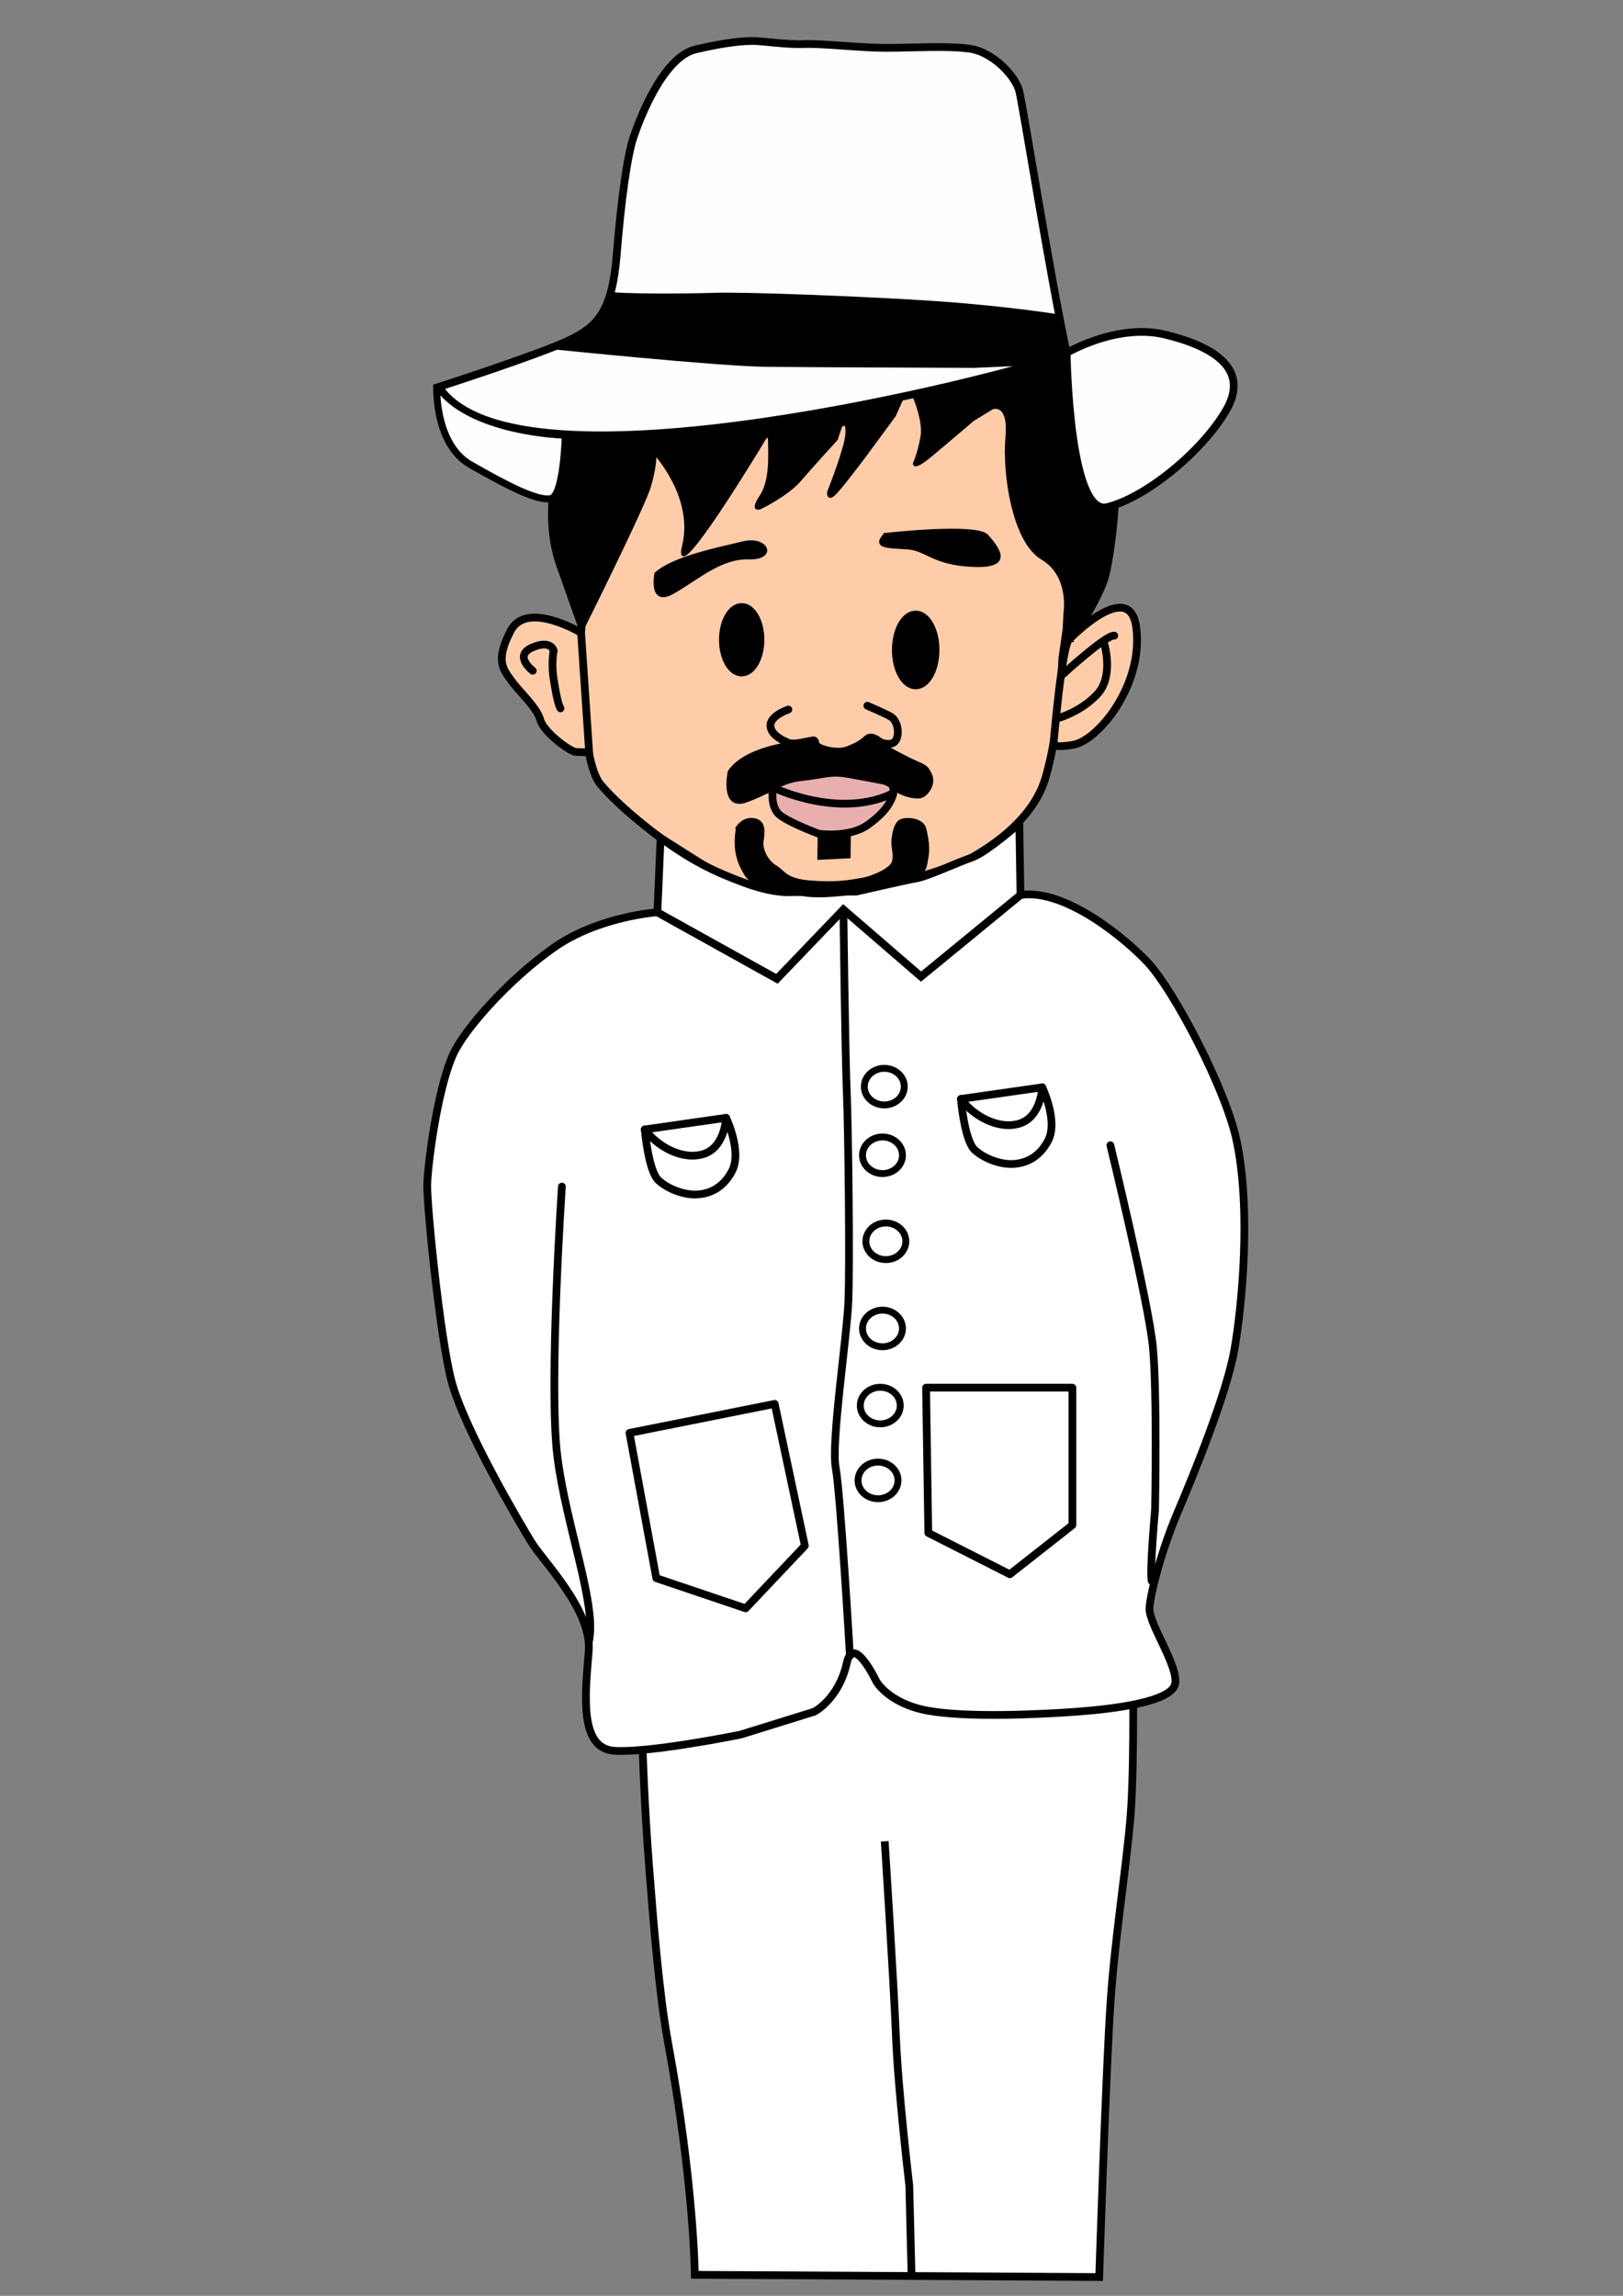 <?xml version="1.0" encoding="UTF-8" standalone="no"?>
<svg
   xmlns:dc="http://purl.org/dc/elements/1.1/"
   xmlns:cc="http://creativecommons.org/ns#"
   xmlns:rdf="http://www.w3.org/1999/02/22-rdf-syntax-ns#"
   xmlns:svg="http://www.w3.org/2000/svg"
   xmlns="http://www.w3.org/2000/svg"
   xmlns:sodipodi="http://sodipodi.sourceforge.net/DTD/sodipodi-0.dtd"
   xmlns:inkscape="http://www.inkscape.org/namespaces/inkscape"
   width="210mm"
   height="297mm"
   viewBox="0 0 210 297"
   version="1.1"
   id="svg8"
   sodipodi:docname="don_pancho.svg"
   inkscape:version="1.0.1 (3bc2e813f5, 2020-09-07)">
  <rect x="0" y="0" width="210" height="297" fill="#808080" stroke="none"/>
  <defs
     id="defs2" />
  <sodipodi:namedview
     id="base"
     pagecolor="#ffffff"
     bordercolor="#666666"
     borderopacity="1.0"
     inkscape:pageopacity="0.0"
     inkscape:pageshadow="2"
     inkscape:zoom="0.53194247"
     inkscape:cx="306.84634"
     inkscape:cy="331.05659"
     inkscape:document-units="mm"
     inkscape:current-layer="layer6"
     inkscape:document-rotation="0"
     showgrid="false"
     inkscape:window-width="1366"
     inkscape:window-height="745"
     inkscape:window-x="-8"
     inkscape:window-y="-8"
     inkscape:window-maximized="1" />
  <g
     inkscape:groupmode="layer"
     id="layer2"
     inkscape:label="Dibujo Digitalizado"
     style="display:inline">
    <g
       inkscape:groupmode="layer"
       id="layer15"
       inkscape:label="Pantalon"
       style="display:inline">
      <path
         style="fill:#ffffff;stroke:#000000;stroke-width:1;stroke-linecap:butt;stroke-linejoin:miter;stroke-miterlimit:4;stroke-dasharray:none;stroke-opacity:1"
         d="m 82.99,215.039 c 0,0 -0.16,11.459 0.994,26.375 0.513,6.634 1.287,16.499 2.45,22.804 3.367,18.249 3.469,30.064 3.469,30.064 l 52.323,0.289 c 0,0 0.867,-26.595 1.445,-35.268 0.578,-8.672 2.024,-17.345 2.602,-24.283 0.578,-6.938 0.289,-23.126 0.289,-23.126 l -1.156,-2.313 z"
         id="path1072"
         sodipodi:nodetypes="cssccssccc" />
      <path
         style="fill:none;stroke:#000000;stroke-width:1;stroke-linecap:butt;stroke-linejoin:miter;stroke-miterlimit:4;stroke-dasharray:none;stroke-opacity:1"
         d="m 114.475,238.201 c 0,0 1.156,17.923 1.445,25.15 0.289,7.227 1.734,19.368 1.734,19.368 l 0.289,11.563"
         id="path1074" />
    </g>
    <g
       inkscape:groupmode="layer"
       id="layer12"
       inkscape:label="Camisa"
       style="display:inline">
      <path
         style="fill:#ffffff;stroke:#000000;stroke-width:1;stroke-linecap:butt;stroke-linejoin:miter;stroke-miterlimit:4;stroke-dasharray:none;stroke-opacity:1"
         d="m 85.061,118.016 c 0,0 -7.588,0.506 -13.37,4.553 -5.782,4.047 -11.63,10.586 -13.093,13.893 -2.108,4.766 -3.305,14.713 -3.319,16.899 -0.02,3.036 1.662,19.617 3.115,25.217 1.593,6.141 8.745,18.284 10.335,20.886 1.59,2.602 7.877,8.817 7.444,14.165 -0.434,5.348 -1.301,12.575 3.324,12.864 4.625,0.289 16.333,-2.096 16.333,-2.096 l 9.54,-2.963 c 0,0 3.156,-1.629 4.192,-6.287 0.867,-3.903 3.83,2.385 3.83,2.385 0,0 1.59,2.819 6.577,3.758 4.98,0.938 14.454,0.506 19.368,0.145 4.954,-0.364 12.286,-1.301 12.719,-3.613 0.434,-2.313 -3.469,-7.805 -3.324,-9.829 0.145,-2.024 1.59,-7.516 3.613,-12.286 2.024,-4.77 6.36,-15.321 7.372,-21.103 1.012,-5.782 2.168,-18.124 0.289,-27.029 -1.427,-6.76 -8.091,-19.365 -11.419,-22.982 -2.772,-3.012 -10.696,-9.684 -16.55,-8.817 v 0 l -12.864,10.551 -10.045,-8.672 -8.6,8.961 z"
         id="path880"
         sodipodi:nodetypes="csssssssccscsssssssscccccc" />
      <path
         style="fill:none;stroke:#000000;stroke-width:1;stroke-linecap:round;stroke-linejoin:miter;stroke-miterlimit:4;stroke-dasharray:none;stroke-opacity:1"
         d="m 72.703,153.501 c 0,0 -1.734,25.873 -0.578,34.979 1.156,9.106 5.203,19.368 4.047,23.994"
         id="path896" />
      <path
         style="fill:none;stroke:#000000;stroke-width:1;stroke-linecap:round;stroke-linejoin:miter;stroke-miterlimit:4;stroke-dasharray:none;stroke-opacity:1"
         d="m 143.672,148.153 c 0,0 4.914,20.236 5.492,26.017 0.578,5.782 0.289,21.103 0.289,21.103 0,0 -0.723,8.094 -0.434,9.251"
         id="path898" />
      <path
         style="fill:none;stroke:#000000;stroke-width:1;stroke-linecap:round;stroke-linejoin:miter;stroke-miterlimit:4;stroke-dasharray:none;stroke-opacity:1"
         d="m 109.127,117.655 c 0,0 0.232,18.891 0.436,23.592 0.204,4.701 0.409,22.485 0.204,27.186 -0.204,4.701 -2.248,18.192 -1.635,21.463 0.613,3.271 1.84,24.325 1.84,24.325"
         id="path900" />
      <path
         style="fill:#ffffff;stroke:#000000;stroke-width:1;stroke-linecap:round;stroke-linejoin:round;stroke-opacity:1;stroke-miterlimit:4;stroke-dasharray:none;fill-opacity:1"
         d="m 83.428,146.112 c 0,0 0.451,5.412 1.804,6.614 1.353,1.203 3.307,1.804 4.66,1.804 1.353,0 3.457,-0.451 4.81,-3.006 1.353,-2.555 -0.752,-6.915 -0.752,-6.915 0,0 -0.15,3.758 -2.856,4.66 -2.706,0.902 -6.013,-0.902 -7.666,-3.157 z"
         id="path59" />
      <path
         style="display:inline;fill:#ffffff;stroke:#000000;stroke-width:1;stroke-linecap:round;stroke-linejoin:round;stroke-opacity:1;stroke-miterlimit:4;stroke-dasharray:none"
         d="m 124.332,142.166 c 0,0 0.451,5.412 1.804,6.614 1.353,1.203 3.307,1.804 4.66,1.804 1.353,0 3.457,-0.451 4.81,-3.006 1.353,-2.555 -0.752,-6.915 -0.752,-6.915 0,0 -0.15,3.758 -2.856,4.66 -2.706,0.902 -6.013,-0.902 -7.666,-3.157 z"
         id="path59-2" />
      <path
         style="fill:none;stroke:#000000;stroke-width:1;stroke-linecap:round;stroke-linejoin:round;stroke-opacity:1;stroke-miterlimit:4;stroke-dasharray:none"
         d="M 83.428,146.112 93.951,144.609"
         id="path899" />
      <path
         style="fill:none;stroke:#000000;stroke-width:1;stroke-linecap:round;stroke-linejoin:round;stroke-opacity:1;stroke-miterlimit:4;stroke-dasharray:none"
         d="m 124.332,142.166 10.522,-1.503"
         id="path901" />
    </g>
    <g
       inkscape:groupmode="layer"
       id="layer14"
       inkscape:label="Botones"
       style="display:inline">
      <ellipse
         style="display:inline;opacity:0.997;fill:#ffffff;stroke:#000000;stroke-width:0.89;stroke-linecap:round;stroke-linejoin:round;stroke-miterlimit:4;stroke-dasharray:none"
         id="path944-9-1-6-6-1"
         cx="113.897"
         cy="181.831"
         rx="2.585"
         ry="2.368" />
      <ellipse
         style="display:inline;opacity:0.997;fill:#ffffff;stroke:#000000;stroke-width:0.89;stroke-linecap:round;stroke-linejoin:round;stroke-miterlimit:4;stroke-dasharray:none"
         id="path944-9-1-6"
         cx="114.186"
         cy="171.857"
         rx="2.585"
         ry="2.368" />
      <ellipse
         style="display:inline;opacity:0.997;fill:#ffffff;stroke:#000000;stroke-width:0.89;stroke-linecap:round;stroke-linejoin:round;stroke-miterlimit:4;stroke-dasharray:none"
         id="path944-9-1-6-6"
         cx="113.608"
         cy="191.515"
         rx="2.585"
         ry="2.368" />
      <ellipse
         style="display:inline;opacity:0.997;fill:#ffffff;stroke:#000000;stroke-width:0.89;stroke-linecap:round;stroke-linejoin:round;stroke-miterlimit:4;stroke-dasharray:none;fill-opacity:1"
         id="path944-9"
         cx="114.186"
         cy="149.454"
         rx="2.585"
         ry="2.368" />
      <ellipse
         style="display:inline;opacity:0.997;fill:#ffffff;stroke:#000000;stroke-width:0.89;stroke-linecap:round;stroke-linejoin:round;stroke-miterlimit:4;stroke-dasharray:none;fill-opacity:1"
         id="path944"
         cx="114.42"
         cy="140.573"
         rx="2.585"
         ry="2.368" />
      <ellipse
         style="display:inline;opacity:0.997;fill:#ffffff;stroke:#000000;stroke-width:0.89;stroke-linecap:round;stroke-linejoin:round;stroke-miterlimit:4;stroke-dasharray:none;fill-opacity:1"
         id="path944-9-1"
         cx="114.62"
         cy="160.583"
         rx="2.585"
         ry="2.368" />
      <ellipse
         style="display:none;opacity:0.997;fill:none;stroke:#000000;stroke-width:0.89;stroke-linecap:round;stroke-linejoin:round;stroke-miterlimit:4;stroke-dasharray:none"
         id="path944-9-1-6-6-0"
         cx="114.186"
         cy="201.343"
         rx="2.585"
         ry="2.368" />
    </g>
    <g
       inkscape:groupmode="layer"
       id="layer13"
       inkscape:label="Bolsas"
       style="display:inline">
      <path
         style="display:inline;fill:#ffffff;stroke:#000000;stroke-width:1;stroke-linecap:butt;stroke-linejoin:round;stroke-miterlimit:4;stroke-dasharray:none;stroke-opacity:1"
         d="m 119.823,179.518 h 18.935 v 17.778 l -8.094,6.36 -10.551,-5.348 z"
         id="path908"
         sodipodi:nodetypes="cccccc" />
      <path
         style="display:inline;fill:#ffffff;stroke:#000000;stroke-width:1;stroke-linecap:butt;stroke-linejoin:round;stroke-miterlimit:4;stroke-dasharray:none;stroke-opacity:1"
         d="m 81.448,185.372 18.79,-3.758 3.903,18.357 -7.661,8.094 -11.563,-3.903 z"
         id="path908-2"
         sodipodi:nodetypes="cccccc" />
    </g>
    <g
       inkscape:groupmode="layer"
       id="layer6"
       inkscape:label="Cara"
       style="display:inline">
      <path
         style="fill:#ffccaa;fill-opacity:1;stroke:#000000;stroke-width:1;stroke-linecap:butt;stroke-linejoin:miter;stroke-miterlimit:4;stroke-dasharray:none;stroke-opacity:1"
         d="m 75.188,81.859 c 0,0 -0.278,16.261 2.502,19.596 2.706,3.247 7.783,6.949 7.783,6.949 l 6.81,4.308 c 5.546,2.388 10.424,3.752 15.288,3.336 4.864,-0.417 16.678,-4.169 17.512,-4.725 0.834,-0.556 8.2,-4.169 10.146,-10.562 1.946,-6.393 2.224,-15.566 2.224,-15.566 v 0 l 1.807,-12.508 -7.227,-19.596 -10.701,-5.837 -19.179,1.251 -11.396,1.529 -11.813,5.281 -2.78,13.898 z"
         id="path883"
         sodipodi:nodetypes="csccssscccccccccc" />
      <path
         style="fill:#ffffff;stroke:#000000;stroke-width:1;stroke-linecap:butt;stroke-linejoin:miter;stroke-miterlimit:4;stroke-dasharray:none;stroke-opacity:1"
         d="m 85.473,108.405 -0.411,9.612 15.466,8.6 8.6,-8.961 10.045,8.672 12.864,-10.551 -0.145,-9.251 c 0,0 -4.264,3.758 -6.143,4.408 -1.879,0.65 -5.782,2.457 -7.082,2.674 -1.301,0.217 -7.877,1.734 -7.877,1.734 l -8.456,0.072 c 0,0 -2.09,0.245 -6.071,-1.229 -3.98,-1.473 -6.693,-2.819 -10.79,-5.782 z"
         id="path877" />
    </g>
    <g
       inkscape:groupmode="layer"
       id="layer3"
       inkscape:label="Ojos"
       style="display:inline">
      <ellipse
         style="opacity:0.997;fill:#000000;fill-opacity:1;stroke:#000000;stroke-width:1"
         id="path40"
         cx="95.966"
         cy="82.763"
         rx="2.432"
         ry="4.239" />
      <ellipse
         style="opacity:0.997;fill:#000000;fill-opacity:1;stroke:#000000;stroke-width:1"
         id="path42"
         cx="118.481"
         cy="84.083"
         rx="2.571"
         ry="4.586" />
    </g>
    <g
       inkscape:groupmode="layer"
       id="layer4"
       inkscape:label="Cejas">
      <path
         style="fill:#000000;fill-opacity:1;stroke:#000000;stroke-width:0.265px;stroke-linecap:butt;stroke-linejoin:miter;stroke-opacity:1"
         d="m 84.81,74.197 c 0,0 -0.884,4.324 2.359,2.457 3.243,-1.867 6.093,-4.521 9.729,-4.422 3.636,0.098 2.457,-2.85 -0.786,-2.064 -3.243,0.786 -9.139,1.965 -11.301,4.029 z"
         id="path874" />
      <path
         style="fill:#000000;fill-opacity:1;stroke:#000000;stroke-width:0.265px;stroke-linecap:butt;stroke-linejoin:miter;stroke-opacity:1"
         d="m 114.489,69.086 c 0,0 11.891,-1.376 13.267,0.197 1.376,1.572 3.44,4.128 -1.769,3.931 -5.209,-0.197 -6.093,-2.064 -8.452,-2.26 -2.359,-0.197 -4.815,0 -3.046,-1.867 z"
         id="path876" />
    </g>
    <g
       inkscape:groupmode="layer"
       id="layer5"
       inkscape:label="Cabello"
       style="display:inline">
      <path
         style="fill:#000000;fill-opacity:1;stroke:#000000;stroke-width:0.265px;stroke-linecap:butt;stroke-linejoin:miter;stroke-opacity:1"
         d="m 73.104,55.592 c 0,0 -3.891,9.451 -0.973,17.65 2.919,8.2 3.058,8.617 3.058,8.617 0,0 8.061,-16.122 8.895,-18.901 0.834,-2.78 0.695,-4.169 0.695,-4.169 0,0 5.142,5.559 3.613,11.813 -1.529,6.254 10.285,-13.342 10.285,-13.342 0,0 0.834,-1.668 0.834,-0.139 0,1.529 0.278,5.003 -1.112,7.088 -1.39,2.085 0,1.529 0,1.529 0,0 3.475,-1.668 5.142,-3.613 1.668,-1.946 4.725,-5.281 4.725,-5.281 l 0.556,-1.668 c 0,0 0.834,-0.973 0.695,0.973 -0.139,1.946 -2.363,7.505 -2.363,7.505 0,0 -0.139,1.39 1.112,0 1.251,-1.39 4.03,-5.142 4.03,-5.142 l 3.475,-4.725 1.807,-4.03 c 0,0 2.085,4.308 1.668,6.671 -0.417,2.363 -0.973,3.475 -0.973,3.475 0,0 -0.278,1.112 2.224,-0.973 2.502,-2.085 5.42,-4.586 5.42,-4.586 l 2.502,-1.529 c 0,0 2.224,-0.834 1.807,3.752 -0.417,4.586 0.834,13.481 4.586,15.705 3.752,2.224 2.919,7.088 2.919,7.088 l -0.278,5.837 c 0,0 5.142,-7.227 5.976,-10.84 0.834,-3.613 1.529,-10.424 1.112,-13.203 -0.417,-2.78 -2.502,-12.369 -5.003,-13.759 -2.502,-1.39 -7.088,-8.2 -19.04,-8.478 -11.952,-0.278 -23.766,-1.529 -29.603,1.946 -5.837,3.475 -11.535,2.78 -17.789,14.732 z"
         id="path879" />
    </g>
    <g
       inkscape:groupmode="layer"
       id="layer9"
       inkscape:label="Boca"
       style="display:inline">
      <path
         style="fill:#e9afaf;stroke:#000000;stroke-width:1;stroke-linecap:butt;stroke-linejoin:miter;stroke-miterlimit:4;stroke-dasharray:none;stroke-opacity:1"
         d="m 100.031,101.872 c 0,0 -0.521,2.571 0.973,3.648 1.494,1.077 4.935,2.335 4.935,2.335 0,0 3.925,0.584 6.357,-1.153 2.432,-1.737 2.988,-3.092 3.231,-3.822 0.243,-0.73 -0.174,-1.703 -0.174,-1.703 l -7.644,-1.459 c 0,0 -7.053,0.625 -7.679,2.154 z"
         id="path882" />
      <path
         style="fill:none;stroke:#000000;stroke-width:1;stroke-linecap:butt;stroke-linejoin:miter;stroke-miterlimit:4;stroke-dasharray:none;stroke-opacity:1"
         d="m 100.031,101.872 c 0,0 8.408,4.135 15.427,0.799"
         id="path884" />
    </g>
    <g
       inkscape:groupmode="layer"
       id="layer11"
       inkscape:label="Bigote"
       style="display:inline">
      <path
         style="fill:#000000;stroke:#000000;stroke-width:0.265px;stroke-linecap:butt;stroke-linejoin:miter;stroke-opacity:1"
         d="m 105.939,107.856 -0.049,3.243 4.029,-0.197 0.049,-3.243 z"
         id="path864"
         sodipodi:nodetypes="ccccc" />
      <path
         style="fill:#000000;stroke:#000000;stroke-width:0.265px;stroke-linecap:butt;stroke-linejoin:miter;stroke-opacity:1"
         d="m 95.375,106.971 c 0,0 0.835,-1.278 2.26,-0.983 1.425,0.295 1.179,1.72 1.032,2.85 -0.147,1.13 0.639,2.604 1.72,3.243 1.081,0.639 1.228,1.72 4.521,1.965 3.292,0.246 4.914,-0.049 6.584,-0.344 1.671,-0.295 3.784,-1.376 4.029,-2.162 0.246,-0.786 0,-1.671 -0.049,-2.26 -0.049,-0.59 0.147,-2.85 1.13,-3.194 0.983,-0.344 2.801,-0.049 3.096,1.081 0.295,1.13 0.541,2.555 0.295,3.784 -0.246,1.228 -0.098,1.818 -1.818,2.752 -1.72,0.934 -9.926,2.653 -13.807,2.162 -3.882,-0.491 -6.879,-1.032 -7.911,-2.703 -1.032,-1.671 -1.572,-3.341 -1.081,-6.191 z"
         id="path872" />
      <path
         style="fill:#000000;stroke:#000000;stroke-width:0.265px;stroke-linecap:butt;stroke-linejoin:miter;stroke-opacity:1"
         d="m 94.294,99.797 c 0,0 -1.081,5.061 2.26,3.882 3.341,-1.179 4.373,-2.506 7.321,-2.801 2.948,-0.295 3.44,-0.835 6.142,-0.344 2.703,0.491 4.078,0.393 5.405,1.425 1.327,1.032 3.145,1.376 3.833,1.13 0.688,-0.246 1.818,-1.622 1.179,-2.948 -0.639,-1.327 -0.884,-1.032 -3.096,-2.162 -2.211,-1.13 -2.555,-1.376 -2.555,-1.376 0,0 -2.211,-1.523 -4.029,0.246 -1.818,1.769 -5.581,-1.057 -5.581,-1.057 0,0 -8.275,0.221 -10.88,4.005 z"
         id="path875" />
    </g>
    <g
       inkscape:groupmode="layer"
       id="layer10"
       inkscape:label="Orejas"
       style="display:inline">
      <path
         style="fill:#ffccaa;stroke:#000000;stroke-width:1;stroke-linecap:butt;stroke-linejoin:miter;stroke-miterlimit:4;stroke-dasharray:none;stroke-opacity:1"
         d="m 138.419,82.648 c 0,0 7.764,-8.009 8.599,-1.474 0.835,6.535 -3.587,11.695 -3.587,11.695 0,0 -2.309,3.096 -4.619,3.489 -2.309,0.393 -2.506,0 -2.506,0 0,0 1.13,-13.513 2.113,-13.709 z"
         id="path851" />
      <path
         style="fill:none;stroke:#000000;stroke-width:1;stroke-linecap:round;stroke-linejoin:miter;stroke-miterlimit:4;stroke-dasharray:none;stroke-opacity:1"
         d="m 137.534,87.218 c 0,0 5.614,-5.136 6.645,-4.988"
         id="path855"
         sodipodi:nodetypes="cc" />
      <path
         style="fill:none;stroke:#000000;stroke-width:1;stroke-linecap:round;stroke-linejoin:miter;stroke-miterlimit:4;stroke-dasharray:none;stroke-opacity:1"
         d="m 142.906,83.388 c 0,0 1.216,4.1 -0.903,6.393 -2.119,2.293 -5.003,3.092 -5.003,3.092"
         id="path857" />
    </g>
    <g
       inkscape:groupmode="layer"
       id="layer7"
       inkscape:label="Sombrero">
      <path
         style="fill:#fefefe;fill-opacity:1;stroke:#000000;stroke-width:1;stroke-linecap:butt;stroke-linejoin:miter;stroke-miterlimit:4;stroke-dasharray:none;stroke-opacity:1"
         d="m 56.785,50.051 c 0,0 12.596,-4.059 16.625,-5.926 4.029,-1.867 5.798,-3.931 6.388,-11.203 0.59,-7.272 1.376,-12.776 2.162,-15.134 0.786,-2.359 3.833,-10.417 8.058,-11.4 4.226,-0.983 6.191,-1.081 7.469,-1.081 1.278,0 4.226,0.491 6.584,0.393 2.359,-0.098 7.076,0.491 10.614,0.491 3.538,0 7.665,-0.295 10.712,0.098 3.046,0.393 5.995,3.538 6.486,5.503 0.491,1.965 3.972,23.841 6.134,33.865 0.52,0.765 -62.32,18.041 -78.641,6.966 C 58.3,51.894 57.426,51.04 56.785,50.051 Z"
         id="path886"
         sodipodi:nodetypes="cssssssssscsc" />
      <path
         style="fill:#000000;fill-opacity:1;stroke:#000000;stroke-width:0.265px;stroke-linecap:butt;stroke-linejoin:miter;stroke-opacity:1"
         d="m 79.01,37.872 c 0,0 -1.042,3.752 -2.78,4.586 -1.737,0.834 -3.405,2.015 -3.405,2.015 l -1.529,0.556 c 0,0 21.611,2.224 27.866,2.293 6.254,0.069 26.893,0.139 26.893,0.139 l 7.713,-0.347 4.249,-1.456 -1.122,-4.867 c 0,0 -6.463,-1.042 -15.288,-1.668 -8.825,-0.625 -25.364,-1.251 -29.116,-1.112 -3.752,0.139 -12.647,0.139 -13.481,-0.139 z"
         id="path892" />
      <path
         style="opacity:1;fill:#fefefe;fill-opacity:1;stroke:#000000;stroke-width:0.9;stroke-linecap:butt;stroke-linejoin:miter;stroke-miterlimit:4;stroke-dasharray:none;stroke-opacity:1"
         d="m 56.507,49.825 c 0,0 -0.359,7.574 4.366,10.284 4.725,2.71 8.756,4.795 10.424,4.378 1.668,-0.417 1.841,-8.182 1.841,-8.182 0,0 -12.484,-0.294 -16.631,-6.48"
         id="path918"
         sodipodi:nodetypes="csscc" />
      <path
         style="fill:#fefefe;fill-opacity:1;stroke:#000000;stroke-width:1;stroke-linecap:butt;stroke-linejoin:miter;stroke-miterlimit:4;stroke-dasharray:none;stroke-opacity:1"
         d="m 138.017,45.658 c 0,0 6.522,-3.894 12.776,-2.365 6.254,1.529 10.979,4.447 7.852,9.798 -3.127,5.351 -10.354,11.257 -15.357,12.508 -5.003,1.251 -5.271,-19.941 -5.271,-19.941 z"
         id="path920" />
    </g>
    <g
       inkscape:groupmode="layer"
       id="layer8"
       inkscape:label="Nariz">
      <path
         style="fill:none;stroke:#000000;stroke-width:1;stroke-linecap:round;stroke-linejoin:miter;stroke-miterlimit:4;stroke-dasharray:none;stroke-opacity:1"
         d="m 102.008,91.788 c 0,0 -2.359,0.773 -2.325,2.093 0.035,1.32 2.05,2.085 2.05,2.085 0,0 0.486,0.382 1.737,0.139 1.251,-0.243 1.703,-0.313 1.703,-0.313 0,0 0.278,-0.174 0.347,0.452 0.07,0.625 2.728,1.342 4.153,0.802 1.425,-0.541 1.965,-0.934 2.555,-1.474 0.59,-0.541 1.671,0.442 1.671,0.442 0,0 1.474,0.639 2.015,-0.246 0.54,-0.884 0.197,-2.555 -0.639,-3.046 -0.835,-0.491 -2.752,-1.278 -3.046,-1.425"
         id="path924"
         sodipodi:nodetypes="cscscssscssc" />
      <path
         style="fill:#ffccaa;stroke:#000000;stroke-width:1;stroke-linecap:butt;stroke-linejoin:miter;stroke-miterlimit:4;stroke-dasharray:none;stroke-opacity:1"
         d="m 75.188,81.859 c 0,0 -7.018,-4.239 -9.103,-0.278 -2.085,3.961 -0.903,5.073 0.069,6.463 0.973,1.39 3.336,3.475 3.752,5.073 0.417,1.598 3.891,4.169 4.656,4.169 0.764,0 1.668,0.069 1.668,0.069 z"
         id="path859" />
      <path
         style="fill:none;stroke:#000000;stroke-width:1;stroke-linecap:round;stroke-linejoin:miter;stroke-miterlimit:4;stroke-dasharray:none;stroke-opacity:1"
         d="m 68.939,86.776 c 0,0 -2.555,-1.916 -0.098,-2.997 2.457,-1.081 2.801,0.393 2.801,0.393 0,0 -0.344,1.572 10e-7,3.734 0.344,2.162 0.639,3.39 0.884,3.734"
         id="path861"
         sodipodi:nodetypes="cscsc" />
    </g>
  </g>
</svg>
